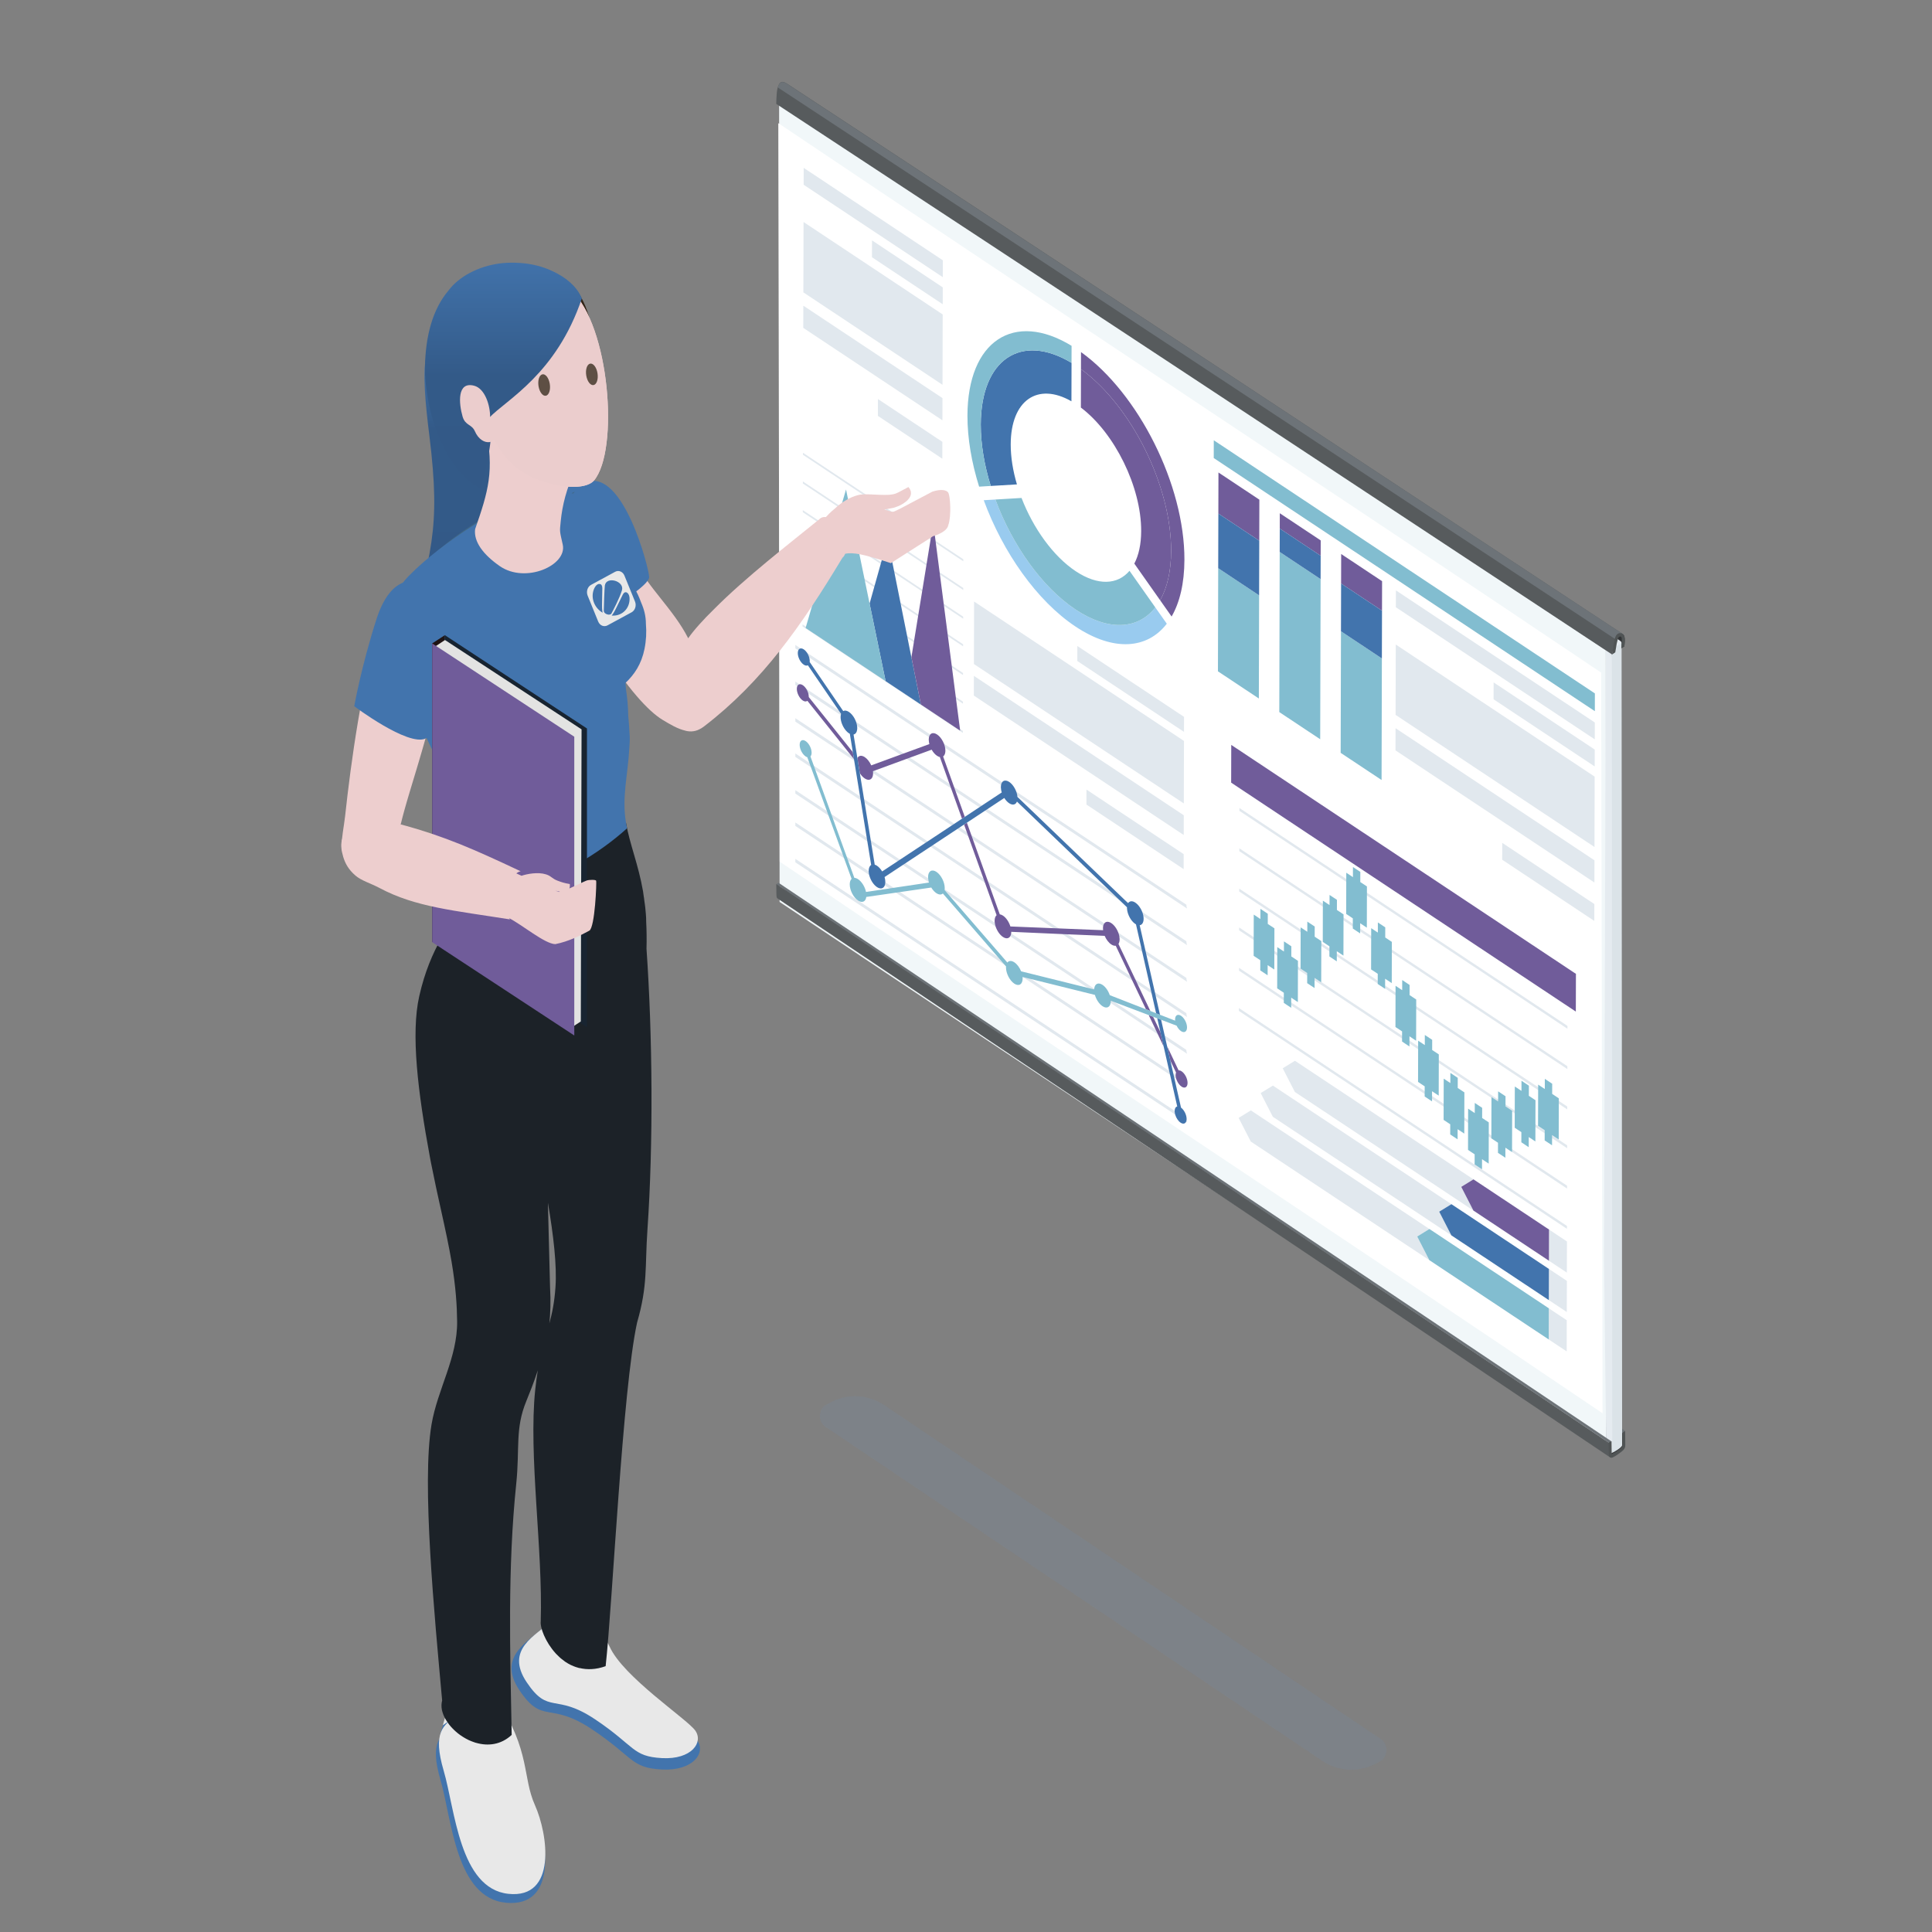 <svg width="200" height="200" viewBox="0 0 200 200" fill="none" xmlns="http://www.w3.org/2000/svg">
<rect x="0" y="0" width="200" height="200" fill="#808080" stroke="none"/>
<path fill-rule="evenodd" clip-rule="evenodd" d="M80.704 93.368L80.654 10.585C109.147 29.647 137.582 48.068 166.233 67.297L166.282 150.344C137.762 131.202 109.535 112.656 80.704 93.368Z" fill="#F1F7F9"/>
<path fill-rule="evenodd" clip-rule="evenodd" d="M166.844 150.785C166.997 150.72 167.213 150.589 167.414 150.441C167.593 150.309 167.762 150.16 167.869 150.026C167.937 149.941 167.977 149.877 168.003 149.8C168.028 149.722 168.034 149.646 168.033 149.535V149.534C168.028 149.051 168.09 148.641 168.13 148.168L167.246 147.765L166.586 148.243L166.654 150.46L166.844 150.785Z" fill="#333537"/>
<path fill-rule="evenodd" clip-rule="evenodd" d="M168.233 148.126L167.342 147.475L167.357 147.959L167.937 148.382L168.233 148.126Z" fill="#6D7378"/>
<path fill-rule="evenodd" clip-rule="evenodd" d="M168.155 66.903C168.176 66.597 168.261 66.058 168.11 65.781C168.027 65.63 167.901 65.554 167.764 65.541C167.672 65.531 167.569 65.549 167.476 65.607C167.395 65.656 167.323 65.733 167.27 65.845C167.199 65.993 167.131 66.236 167.066 66.558C167 66.88 166.936 67.286 166.873 67.758L167.834 67.117L168.155 66.903Z" fill="#333537"/>
<path fill-rule="evenodd" clip-rule="evenodd" d="M167.694 66.323C168.029 66.548 167.828 66.718 167.517 66.925C167.457 66.966 167.392 67.008 167.324 67.053C167.258 67.097 167.195 67.141 167.134 67.181C166.824 67.388 166.568 67.522 166.233 67.297C137.739 48.173 109.171 29.232 80.655 10.155C80.319 9.93 80.522 9.759 80.835 9.551C80.894 9.512 80.957 9.471 81.024 9.427C81.088 9.384 81.15 9.342 81.209 9.302C81.522 9.095 81.779 8.96 82.116 9.185C110.63 28.26 139.198 47.199 167.694 66.323Z" fill="#E5EBF0"/>
<path fill-rule="evenodd" clip-rule="evenodd" d="M166.852 67.347L167.075 73.078L166.969 150.188L166.901 150.394C166.804 150.439 166.702 150.466 166.596 150.46C166.484 150.453 166.38 150.409 166.283 150.344L166.047 130.313L166.233 67.297C166.444 67.438 166.632 67.447 166.852 67.347Z" fill="#E5EBF0"/>
<path fill-rule="evenodd" clip-rule="evenodd" d="M167.867 66.552L167.921 149.599C167.94 149.823 167.1 150.315 166.901 150.393L166.852 67.347C167.04 67.09 167.705 66.684 167.867 66.552Z" fill="#DBE3E8"/>
<path fill-rule="evenodd" clip-rule="evenodd" d="M81.503 8.68C81.185 8.47 80.838 8.31 80.615 8.779C80.4 9.192 80.38 9.934 80.358 10.754C109.231 29.7 138.012 48.716 166.874 67.745C167.151 66.837 167.079 65.578 168.001 65.703C167.945 65.6 167.86 65.533 167.775 65.496C167.716 65.441 167.255 65.136 167.185 65.105C138.606 46.3 110.17 27.483 81.503 8.68Z" fill="#575B5D"/>
<path fill-rule="evenodd" clip-rule="evenodd" d="M168 65.701C167.944 65.598 167.86 65.531 167.775 65.494C167.716 65.439 167.255 65.134 167.184 65.103C138.62 46.308 110.09 27.448 81.503 8.698C81.185 8.488 80.838 8.328 80.614 8.797C80.576 8.871 80.543 8.957 80.516 9.052C109.445 28.053 138.333 47.13 167.25 66.184C167.385 65.856 167.598 65.646 168 65.701Z" fill="#6D7378"/>
<path fill-rule="evenodd" clip-rule="evenodd" d="M168.154 66.903C168.175 66.597 168.26 66.058 168.109 65.781C168.026 65.63 167.9 65.554 167.763 65.541C167.671 65.531 167.568 65.549 167.475 65.607C167.394 65.656 167.322 65.733 167.269 65.845C167.198 65.993 167.13 66.236 167.065 66.558C166.999 66.88 166.935 67.286 166.872 67.758L167.212 67.531C167.262 67.186 167.312 66.885 167.361 66.638C167.421 66.346 167.479 66.133 167.535 66.014C167.598 65.882 167.778 65.835 167.851 65.969C167.938 66.128 167.859 66.739 167.849 66.892L167.833 67.117L168.154 66.903Z" fill="#505455"/>
<path fill-rule="evenodd" clip-rule="evenodd" d="M80.57 12.748L80.714 89.2C109.543 108.701 137.484 127.081 165.896 146.301L165.752 69.628C137.007 50.291 108.98 31.86 80.57 12.748Z" fill="white"/>
<path fill-rule="evenodd" clip-rule="evenodd" d="M166.681 149.441C138.443 130.449 110.143 111.574 81.882 92.627C81.382 92.293 80.856 91.849 80.357 91.515L80.594 91.386C109.341 110.663 138.081 129.94 166.827 149.215L166.681 149.441Z" fill="#6D7378"/>
<path fill-rule="evenodd" clip-rule="evenodd" d="M166.681 149.441C137.924 130.097 109.139 110.812 80.358 91.514L80.374 92.606C80.377 92.769 80.389 92.886 80.444 92.97L80.579 93.072C109.316 112.353 137.986 131.556 166.669 150.862L166.681 149.441Z" fill="#575B5D"/>
<path fill-rule="evenodd" clip-rule="evenodd" d="M166.521 149.333L166.538 150.434C166.54 150.598 166.552 150.715 166.608 150.8H166.607C166.685 150.916 166.791 150.938 166.961 150.865C167.113 150.799 167.33 150.669 167.53 150.521C167.71 150.389 167.978 150.199 168.085 150.064C168.153 149.979 168.193 149.915 168.218 149.838C168.244 149.76 168.25 149.684 168.249 149.573V149.572L168.233 148.123L167.938 148.366L167.944 149.576C167.945 149.642 167.943 149.683 167.933 149.712C167.923 149.743 167.9 149.776 167.861 149.826C167.773 149.937 167.526 150.107 167.367 150.225L166.864 150.529C166.846 150.541 166.844 150.526 166.844 150.508C166.844 150.488 166.842 150.454 166.842 150.428L166.826 149.213L166.521 149.333Z" fill="#505455"/>
<path fill-rule="evenodd" clip-rule="evenodd" d="M129.489 114.948L128.224 115.725L129.481 118.174L147.963 130.451L146.708 128.003L147.971 127.224L129.489 114.948ZM160.354 127.281L162.212 128.516L162.198 131.741L160.345 130.51L160.354 127.281ZM160.333 135.436L162.191 136.67L162.183 139.897L160.324 138.662L160.333 135.436ZM162.194 135.821L162.202 132.594L160.343 131.36L160.335 134.586C161.622 135.441 159.832 134.253 162.194 135.821ZM134.043 113.039L132.786 110.587L134.051 109.81L152.534 122.087L151.268 122.863L152.525 125.316L134.043 113.039ZM148.987 125.431L150.244 127.883L131.762 115.607L130.505 113.154L131.77 112.38L150.252 124.657L148.987 125.431Z" fill="#E1E8EE"/>
<path fill-rule="evenodd" clip-rule="evenodd" d="M83.077 64.635L83.076 64.846L99.677 75.873L99.677 75.661C94.144 71.986 88.611 68.31 83.077 64.635ZM83.122 46.869L83.121 47.08L99.722 58.107L99.722 57.896C94.189 54.221 88.655 50.545 83.122 46.869ZM83.114 49.84C88.648 53.515 94.181 57.191 99.715 60.867L99.715 61.078L83.114 50.051L83.114 49.84ZM83.107 52.81C88.64 56.486 94.174 60.162 99.707 63.837L99.707 64.048L83.106 53.022L83.107 52.81ZM83.099 55.67C88.633 59.346 94.167 63.021 99.7 66.697L99.7 66.908L83.099 55.881L83.099 55.67ZM83.092 58.644C88.625 62.319 94.159 65.995 99.692 69.671L99.692 69.882L83.091 58.855L83.092 58.644ZM83.084 61.609C88.618 65.284 94.151 68.96 99.685 72.635L99.684 72.846L83.084 61.82L83.084 61.609Z" fill="#E1E8EE"/>
<path fill-rule="evenodd" clip-rule="evenodd" d="M122.883 94.053C122.84 93.918 122.813 93.78 122.81 93.65L82.334 66.764L82.333 67.118L122.883 94.053ZM122.883 116.198L82.333 89.263L82.334 88.908L122.81 115.794C122.813 115.924 122.84 116.062 122.883 116.198ZM122.883 112.434L82.333 85.499L82.334 85.144L122.81 112.03C122.813 112.16 122.84 112.298 122.883 112.434ZM122.883 109.085L82.333 82.15L82.334 81.796L122.81 108.681C122.813 108.811 122.84 108.949 122.883 109.085ZM122.883 105.287L82.333 78.352L82.334 77.997L122.81 104.883C122.813 105.013 122.84 105.151 122.883 105.287ZM122.883 101.636L82.333 74.7L82.334 74.346L122.81 101.232C122.813 101.362 122.84 101.5 122.883 101.636ZM122.883 97.843L82.333 70.908L82.334 70.553L122.81 97.439C122.813 97.57 122.84 97.707 122.883 97.843Z" fill="#E1E8EE"/>
<path d="M122.32 110.902C122.206 110.826 122.1 110.795 122.008 110.803L120.818 108.301L121.157 109.796L121.742 111.026C121.715 111.097 121.7 111.183 121.7 111.283C121.7 111.36 121.708 111.44 121.724 111.521C121.745 111.63 121.779 111.74 121.825 111.847C121.937 112.112 122.115 112.354 122.316 112.488C122.658 112.715 122.935 112.542 122.936 112.104C122.938 111.666 122.662 111.129 122.32 110.902ZM83.106 70.93C82.767 70.704 82.487 70.873 82.486 71.311C82.485 71.749 82.762 72.29 83.103 72.516C83.293 72.642 83.463 72.645 83.578 72.547L88.4 78.578L88.283 77.859L83.781 72.23L83.724 72.158C83.725 72.15 83.725 72.142 83.725 72.133C83.725 72.065 83.719 71.995 83.706 71.923C83.638 71.535 83.395 71.122 83.106 70.93ZM89.523 78.38C89.194 78.161 88.908 78.207 88.762 78.458C88.759 78.462 88.757 78.466 88.755 78.471L89.009 80.034C89.151 80.263 89.327 80.459 89.518 80.585C89.946 80.87 90.302 80.706 90.37 80.226C90.378 80.173 90.382 80.116 90.382 80.055C90.382 80.029 90.381 80.003 90.38 79.977C90.378 79.93 90.373 79.882 90.367 79.835C92.393 79.092 94.419 78.35 96.445 77.607C96.595 77.87 96.789 78.098 97.002 78.239C97.104 78.306 97.201 78.349 97.292 78.368C98.055 80.496 98.82 82.624 99.583 84.752L99.875 84.559C99.128 82.476 98.379 80.391 97.632 78.308C97.732 78.237 97.805 78.117 97.841 77.951C97.857 77.879 97.866 77.798 97.866 77.708C97.868 77.099 97.483 76.35 97.007 76.034C96.531 75.717 96.145 75.955 96.143 76.564C96.143 76.653 96.151 76.745 96.167 76.838C96.177 76.9 96.19 76.963 96.207 77.026C94.201 77.76 92.196 78.496 90.191 79.231C90.034 78.878 89.793 78.559 89.523 78.38ZM100.092 85.163L99.8 85.356C100.923 88.485 102.045 91.612 103.168 94.741H103.167C103.041 94.849 102.964 95.046 102.963 95.317C102.963 95.36 102.965 95.404 102.968 95.448C102.977 95.543 102.993 95.64 103.016 95.738C103.137 96.239 103.452 96.746 103.822 96.992C104.192 97.238 104.508 97.149 104.631 96.811C104.655 96.745 104.672 96.669 104.68 96.584C104.683 96.554 104.685 96.522 104.686 96.49C104.686 96.48 104.686 96.471 104.686 96.462C107.91 96.609 111.13 96.749 114.354 96.879C114.511 97.247 114.759 97.582 115.038 97.768C115.208 97.88 115.366 97.922 115.5 97.902C116.543 100.095 117.586 102.288 118.629 104.481L119.085 104.659C117.984 102.345 116.884 100.03 115.783 97.716C115.858 97.602 115.902 97.44 115.903 97.237C115.903 97.22 115.902 97.203 115.902 97.186C115.899 97.096 115.888 97.002 115.87 96.909C115.767 96.379 115.436 95.822 115.044 95.562C114.651 95.301 114.319 95.417 114.214 95.809C114.196 95.878 114.184 95.957 114.181 96.043C114.18 96.059 114.18 96.076 114.18 96.092C114.18 96.158 114.184 96.226 114.193 96.294C110.994 96.165 107.795 96.036 104.596 95.907C104.456 95.452 104.165 95.01 103.828 94.786C103.711 94.709 103.599 94.665 103.497 94.651C102.362 91.488 101.227 88.325 100.092 85.163ZM120.122 106.839L119.369 105.255L118.915 105.083L119.58 106.481L119.76 106.86L120.461 108.333L120.122 106.839Z" fill="#705C9A"/>
<path fill-rule="evenodd" clip-rule="evenodd" d="M83.401 76.718C83.059 76.491 82.782 76.664 82.781 77.101C82.78 77.54 83.055 78.076 83.397 78.303C83.457 78.344 83.515 78.371 83.57 78.387C85.099 82.585 86.628 86.784 88.156 90.982C88.037 91.092 87.965 91.284 87.965 91.546C87.963 92.153 88.349 92.906 88.825 93.222C89.255 93.508 89.615 93.338 89.679 92.852C91.921 92.527 94.163 92.203 96.405 91.878L96.406 91.878C96.551 92.12 96.734 92.329 96.933 92.461C97.154 92.608 97.356 92.635 97.508 92.562C97.543 92.545 97.576 92.523 97.606 92.495L103.737 99.573L104.145 100.044C104.143 100.062 104.142 100.081 104.141 100.1C104.141 100.117 104.14 100.133 104.14 100.15C104.139 100.759 104.523 101.509 104.999 101.825C105.475 102.141 105.862 101.904 105.863 101.294C105.863 101.277 105.863 101.261 105.862 101.243C105.861 101.207 105.859 101.171 105.855 101.134L106.226 101.226L113.343 102.991C113.478 103.463 113.778 103.928 114.127 104.159C114.584 104.463 114.962 104.254 114.989 103.691C114.991 103.659 114.991 103.627 114.991 103.596C117.261 104.457 119.532 105.317 121.802 106.177C121.915 106.412 122.078 106.621 122.259 106.741C122.601 106.969 122.88 106.797 122.881 106.359C122.883 105.924 122.605 105.383 122.263 105.155C121.921 104.928 121.644 105.101 121.643 105.536C121.643 105.576 121.645 105.617 121.649 105.658C119.394 104.778 117.139 103.899 114.883 103.019C114.737 102.583 114.455 102.167 114.132 101.953C113.708 101.672 113.353 101.828 113.28 102.296C113.274 102.337 113.269 102.38 113.267 102.425L112.976 102.353L105.706 100.55C105.551 100.165 105.295 99.811 105.004 99.619C104.702 99.418 104.435 99.441 104.281 99.641L98.03 92.425L97.78 92.137C97.787 92.097 97.792 92.055 97.795 92.01C97.797 91.984 97.798 91.957 97.798 91.93C97.799 91.321 97.415 90.572 96.939 90.255C96.463 89.939 96.076 90.177 96.075 90.786C96.075 90.813 96.076 90.841 96.077 90.869C96.082 90.962 96.095 91.058 96.116 91.154C96.13 91.222 96.149 91.292 96.171 91.361C93.998 91.686 91.824 92.01 89.651 92.335C89.542 91.814 89.216 91.272 88.831 91.016C88.691 90.923 88.559 90.878 88.442 90.876C86.928 86.687 85.414 82.498 83.899 78.309C83.973 78.227 84.017 78.096 84.018 77.922C84.019 77.485 83.744 76.945 83.401 76.718Z" fill="#82BDD0"/>
<path d="M120.199 105.57L119.801 105.419L120.122 106.839C120.704 109.406 121.286 111.973 121.867 114.541C121.706 114.577 121.6 114.744 121.6 115.014C121.6 115.024 121.6 115.035 121.6 115.046C121.604 115.17 121.629 115.301 121.67 115.43C121.773 115.752 121.98 116.062 122.218 116.22C122.558 116.446 122.837 116.274 122.838 115.836C122.839 115.414 122.582 114.899 122.258 114.66C121.572 111.63 120.885 108.6 120.199 105.57ZM88.359 76.037L88.755 78.47C89.353 82.15 89.952 85.83 90.551 89.509C90.627 89.531 90.707 89.57 90.789 89.625C90.989 89.758 91.174 89.968 91.32 90.212C95.446 87.486 99.574 84.76 103.7 82.034C103.676 81.957 103.657 81.881 103.642 81.804C103.624 81.71 103.613 81.615 103.61 81.524C103.61 81.508 103.61 81.492 103.61 81.476C103.611 80.866 103.998 80.629 104.474 80.945C104.918 81.24 105.282 81.912 105.328 82.496C109.145 86.163 112.963 89.829 116.78 93.496C116.93 93.264 117.21 93.227 117.528 93.438C117.964 93.727 118.323 94.379 118.379 94.954C118.385 95.008 118.387 95.061 118.387 95.113C118.387 95.148 118.385 95.181 118.383 95.213C118.357 95.547 118.203 95.748 117.981 95.779C118.681 98.868 119.381 101.957 120.081 105.046L119.681 104.89C118.986 101.823 118.291 98.755 117.597 95.688C117.573 95.675 117.548 95.66 117.523 95.644C117.076 95.347 116.707 94.662 116.668 94.074C116.666 94.038 116.664 94.003 116.664 93.969C116.664 93.953 116.665 93.937 116.666 93.921L116.309 93.579L105.274 82.979C105.148 83.309 104.835 83.394 104.468 83.151C104.279 83.025 104.105 82.832 103.964 82.606C99.833 85.334 95.702 88.062 91.572 90.79C91.621 90.963 91.648 91.136 91.648 91.299C91.647 91.383 91.64 91.459 91.626 91.528C91.61 91.608 91.585 91.679 91.553 91.738C91.409 92.001 91.119 92.052 90.784 91.83C90.449 91.607 90.159 91.17 90.018 90.718C89.986 90.616 89.961 90.513 89.945 90.412C89.932 90.324 89.925 90.238 89.925 90.155C89.926 89.847 90.025 89.635 90.183 89.54C89.55 85.646 88.917 81.752 88.283 77.858L87.975 75.964C87.943 75.947 87.91 75.928 87.877 75.906C87.44 75.616 87.081 74.959 87.025 74.384C87.021 74.332 87.018 74.281 87.018 74.231C87.018 74.194 87.02 74.159 87.022 74.126C87.029 74.04 87.045 73.964 87.067 73.898L83.631 68.87C83.519 68.932 83.369 68.916 83.203 68.805C82.861 68.578 82.586 68.041 82.587 67.603C82.588 67.165 82.865 66.995 83.207 67.223C83.538 67.442 83.805 67.95 83.822 68.379C83.823 68.394 83.823 68.409 83.823 68.425C83.823 68.462 83.821 68.496 83.817 68.529L83.95 68.723L87.29 73.608C87.445 73.524 87.653 73.548 87.882 73.701C88.33 73.997 88.696 74.677 88.737 75.264C88.74 75.302 88.741 75.339 88.741 75.376C88.741 75.425 88.738 75.473 88.733 75.518C88.698 75.814 88.558 75.997 88.359 76.037Z" fill="#4274AD"/>
<path d="M91.893 55.803L91.874 55.869L91.221 58.197L91.171 58.378L90.544 60.612L90.493 60.792L90.019 62.483L91.678 70.509L88.383 68.32L93.724 71.868L95.329 72.934L94.347 68.04L93.952 66.068L93.903 65.824L93.263 62.632L93.213 62.385L92.6 59.327L92.55 59.08L91.911 55.894L91.893 55.803Z" fill="#4274AD"/>
<path fill-rule="evenodd" clip-rule="evenodd" d="M87.58 50.673L87.058 52.459L87.007 52.636L86.332 54.949L86.28 55.128L85.631 57.349L85.579 57.528L84.903 59.846L84.851 60.023L84.177 62.333L84.125 62.511L83.452 64.817L83.397 65.008L88.383 68.32L91.678 70.509L90.02 62.483L89.54 60.159L89.489 59.911L88.854 56.838L88.802 56.59L88.141 53.389L88.091 53.145L87.58 50.673Z" fill="#82BDD0"/>
<path d="M96.61 54.158L96.365 55.665L96.333 55.855L95.927 58.35L95.896 58.541L95.49 61.032L95.459 61.226L95.069 63.617L95.037 63.811L94.63 66.307L94.6 66.498L94.348 68.041L95.33 72.934L93.725 71.868L99.395 75.635L99.363 75.386L98.972 72.373L98.942 72.141L98.551 69.123L98.521 68.891L98.128 65.864L98.098 65.629L97.722 62.729L97.691 62.495L97.299 59.472L97.269 59.241L96.877 56.217L96.847 55.986L96.61 54.158Z" fill="#705C9A"/>
<path fill-rule="evenodd" clip-rule="evenodd" d="M97.549 47.486L97.554 45.739L90.884 41.308L90.879 43.055L97.549 47.486ZM97.602 26.945L83.198 17.377L83.193 19.124L97.597 28.691L97.602 26.945ZM90.271 24.885L97.594 29.749L97.59 31.496L90.266 26.631L90.271 24.885ZM97.569 39.835L83.165 30.267L83.183 22.983L97.587 32.551L97.569 39.835ZM97.559 43.51L83.155 33.942L83.161 31.644L97.565 41.212L97.559 43.51Z" fill="#E1E8EE"/>
<path fill-rule="evenodd" clip-rule="evenodd" d="M162.209 127.208L162.21 126.91L128.253 104.354L128.252 104.652L162.209 127.208ZM162.262 106.498L128.305 83.942L128.305 83.644L162.263 106.2L162.262 106.498ZM162.252 110.672L128.294 88.116L128.295 87.818L162.252 110.374L162.252 110.672ZM162.241 114.846L128.283 92.29L128.284 91.992L162.242 114.548L162.241 114.846ZM162.231 118.864L128.273 96.307L128.274 96.009L162.232 118.565L162.231 118.864ZM162.22 123.042L128.263 100.486L128.263 100.188L162.221 122.744L162.22 123.042Z" fill="#E1E8EE"/>
<path d="M111.902 38.211L111.892 42.19C115.392 44.834 118.146 50.408 118.134 54.972C118.131 56.349 117.876 57.486 117.424 58.343L120.097 62.138C120.819 60.865 121.23 59.145 121.235 57.032C121.253 50.276 117.116 42.003 111.902 38.211Z" fill="#705C9A"/>
<path fill-rule="evenodd" clip-rule="evenodd" d="M103.712 51.67L101.837 51.782C103.811 57.158 107.328 62.198 111.344 64.865C115.294 67.489 118.776 67.185 120.786 64.567L118.935 61.94L119.6 62.883C117.829 65.141 114.794 65.392 111.349 63.103C107.848 60.778 104.779 56.395 103.041 51.71L103.712 51.67Z" fill="#99CBEF"/>
<path fill-rule="evenodd" clip-rule="evenodd" d="M105.749 51.548L103.712 51.67L103.041 51.71C104.779 56.395 107.848 60.778 111.349 63.103C114.794 65.392 117.829 65.14 119.6 62.883L118.935 61.941L116.926 59.089C115.703 60.536 113.665 60.664 111.359 59.133C109.014 57.575 106.953 54.673 105.749 51.548Z" fill="#82BDD0"/>
<path d="M110.925 37.563C105.711 34.427 101.547 37.187 101.529 43.943C101.524 45.982 101.897 48.156 102.562 50.305L103.235 50.266L105.273 50.145C104.857 48.743 104.626 47.329 104.629 46.002C104.641 41.438 107.413 39.535 110.915 41.541L110.923 38.552L110.925 37.563Z" fill="#4274AD"/>
<path fill-rule="evenodd" clip-rule="evenodd" d="M110.929 35.798C104.953 32.156 100.17 35.295 100.15 43.027C100.145 45.38 100.58 47.895 101.358 50.378L103.235 50.266L102.561 50.305C101.896 48.156 101.524 45.982 101.529 43.943C101.546 37.187 105.71 34.427 110.925 37.563L110.922 38.552L110.929 35.798Z" fill="#82BDD0"/>
<path d="M111.906 36.447L111.901 38.212C117.116 42.003 121.252 50.276 121.235 57.033C121.23 59.146 120.819 60.865 120.097 62.138L121.284 63.822C122.126 62.367 122.605 60.385 122.611 57.947C122.631 50.215 117.881 40.743 111.906 36.447Z" fill="#705C9A"/>
<path fill-rule="evenodd" clip-rule="evenodd" d="M126.108 58.819L126.081 69.496L130.316 72.309L130.343 61.632L126.108 58.819ZM138.817 65.35L138.785 77.934L143.02 80.747L143.051 68.163L138.817 65.35ZM132.474 57.138L132.432 73.714L136.666 76.527L136.709 59.951L132.474 57.138Z" fill="#82BDD0"/>
<path d="M126.134 48.912L126.123 53.162L130.358 55.975L130.368 51.725L126.134 48.912ZM138.838 57.351L138.83 60.406L143.065 63.219L143.073 60.164L138.838 57.351ZM132.485 53.131L132.481 54.717L136.716 57.53L136.72 55.944L132.485 53.131Z" fill="#705C9A"/>
<path d="M127.459 77.113L127.449 81.018L163.129 104.718L163.14 100.813L127.459 77.113Z" fill="#705C9A"/>
<path d="M143.065 63.219L138.83 60.406L138.817 65.35L143.052 68.163L143.065 63.219ZM136.715 57.529L132.481 54.717L132.474 57.138L136.709 59.951L136.715 57.529ZM130.358 55.976L126.123 53.163L126.108 58.819L130.343 61.632L130.358 55.976Z" fill="#4274AD"/>
<path fill-rule="evenodd" clip-rule="evenodd" d="M165.042 95.333L165.046 93.587L155.511 87.253L155.507 89L165.042 95.333ZM165.094 74.792L144.504 61.115L144.499 62.862L165.09 76.539L165.094 74.792ZM154.619 70.643L165.087 77.596L165.082 79.343L154.614 72.39L154.619 70.643ZM165.061 87.682L144.471 74.005L144.489 66.721L165.079 80.398L165.061 87.682ZM165.052 91.357L144.462 77.68L144.468 75.382L165.058 89.059L165.052 91.357Z" fill="#E1E8EE"/>
<path fill-rule="evenodd" clip-rule="evenodd" d="M125.651 45.577L125.646 47.416L165.098 73.621L165.102 71.782L125.651 45.577Z" fill="#82BDD0"/>
<path fill-rule="evenodd" clip-rule="evenodd" d="M122.53 89.972L122.534 88.421L112.472 81.737L112.468 83.288L122.53 89.972ZM111.526 66.872L111.522 68.426L122.567 75.763L122.571 74.209L111.526 66.872ZM122.564 76.702L122.548 83.173L100.82 68.741L100.837 62.27L122.564 76.702ZM122.539 86.439L100.812 72.007L100.817 69.965L122.544 84.397L122.539 86.439Z" fill="#E1E8EE"/>
<path fill-rule="evenodd" clip-rule="evenodd" d="M147.971 127.224L146.708 128.002L147.963 130.45L160.325 138.662L160.333 135.435L147.971 127.224Z" fill="#82BDD0"/>
<path d="M150.252 124.656L148.987 125.431L150.244 127.883L160.335 134.586L160.343 131.36L150.252 124.656Z" fill="#4274AD"/>
<path d="M152.534 122.086L151.269 122.863L152.526 125.315L160.346 130.51L160.354 127.281L152.534 122.086Z" fill="#705C9A"/>
<path fill-rule="evenodd" clip-rule="evenodd" d="M159.92 111.682L159.918 112.735L159.229 112.278L159.229 112.547L159.228 112.845L159.218 116.544L159.907 117.001V117.022L159.906 117.32L159.904 118.054L160.667 118.56L160.669 117.826L160.669 117.528L160.669 117.507L161.358 117.964L161.367 114.266L161.368 113.967L161.369 113.698L160.68 113.241L160.683 112.188L159.92 111.682ZM135.334 95.404L135.332 96.457L134.644 95.999L134.643 96.216L134.642 96.514L134.633 100.234L134.633 100.265L135.321 100.722L135.32 100.989L135.318 101.775L136.083 102.283L136.084 101.497L136.085 101.23L136.771 101.686V101.654L136.781 97.935L136.782 97.637L136.782 97.42L136.096 96.965L136.099 95.912L135.334 95.404ZM132.915 97.451L132.912 98.501L132.224 98.044L132.222 98.632L132.221 98.931L132.213 102.313L132.901 102.77L132.9 103.269L132.899 103.567L132.898 103.82L133.663 104.328L133.663 104.074L133.664 103.776L133.665 103.278L134.354 103.735L134.362 100.353L134.363 100.055L134.364 99.466L133.676 99.009L133.679 97.959L132.915 97.451ZM130.476 95.136L129.788 94.679L129.782 97.011L129.781 97.31L129.777 98.945L130.465 99.403L130.463 100.455L131.225 100.962L131.228 99.909L131.916 100.366L131.92 98.731L131.921 98.432L131.927 96.1L131.239 95.643L131.241 94.591L130.479 94.084L130.476 95.136ZM137.635 92.643L137.632 93.693L136.944 93.236L136.943 93.563L136.942 93.861L136.933 97.504L137.621 97.961L137.621 98.194L137.62 98.492L137.619 99.011L138.383 99.519L138.384 99L138.385 98.701L138.386 98.469L139.072 98.925L139.081 95.282L139.082 94.984L139.083 94.657L138.397 94.201L138.399 93.151L137.635 92.643ZM140.057 89.752L140.055 90.802L139.366 90.344L139.365 90.991L139.364 91.289L139.356 94.61L140.044 95.068L140.042 95.622L140.042 95.92L140.041 96.12L140.803 96.627L140.804 96.427L140.805 96.128L140.806 95.574L141.494 96.031L141.503 92.71L141.503 92.411L141.505 91.765L140.817 91.308L140.82 90.258L140.057 89.752ZM142.637 95.49L142.635 96.54L141.946 96.083L141.944 96.885L141.943 97.183L141.935 100.352L142.624 100.809L142.622 101.516L142.621 101.814L142.62 101.859L143.385 102.367V102.322L143.386 102.024L143.388 101.317L144.074 101.772L144.082 98.604L144.083 98.306L144.085 97.504L143.399 97.048L143.401 95.998L142.637 95.49ZM145.157 101.453L145.154 102.503L144.468 102.047L144.466 102.741L144.465 103.039L144.457 106.316L145.143 106.771L145.142 107.214L145.141 107.513L145.141 107.821L145.905 108.329L145.906 108.02L145.907 107.722L145.908 107.279L146.596 107.737L146.604 104.46L146.605 104.162L146.607 103.468L145.919 103.011L145.921 101.961L145.157 101.453ZM147.498 107.138L147.495 108.188L146.807 107.731L146.805 108.319L146.805 108.617L146.796 111.999L147.484 112.457L147.483 112.955L147.482 113.253L147.482 113.507L148.244 114.013L148.245 113.76L148.245 113.462L148.246 112.963L148.935 113.42L148.943 110.038L148.944 109.74L148.945 109.152L148.257 108.695L148.26 107.644L147.498 107.138ZM150.142 111.067L150.139 112.117L149.453 111.661L149.446 114.26L149.446 114.558L149.442 115.93L150.128 116.386L150.126 117.436L150.89 117.944L150.893 116.893L151.581 117.351L151.585 115.979L151.585 115.681L151.592 113.082L150.904 112.625L150.906 111.575L150.142 111.067ZM152.669 114.175L152.666 115.225L151.98 114.769L151.977 115.941L151.976 116.239L151.969 119.038L152.656 119.494L152.653 120.544L153.417 121.051L153.42 120.001L154.108 120.459L154.115 117.659L154.116 117.362L154.119 116.19L153.431 115.733L153.433 114.683L152.669 114.175ZM155.085 113.819L155.084 114.024L154.396 113.567L154.396 113.66L154.386 117.54L154.385 117.836L155.073 118.293L155.07 119.343L155.835 119.851L155.838 118.803L156.526 119.258L156.527 118.963L156.537 115.082L156.537 114.99L155.849 114.533L155.849 114.327L155.851 113.483L155.087 112.975L155.085 113.819ZM157.505 111.88L157.502 112.93L156.814 112.473L156.807 114.963L156.807 115.261L156.803 116.742L157.492 117.199L157.489 118.249L158.253 118.757L158.256 117.706L158.942 118.163L158.946 116.682L158.947 116.384L158.953 113.894L158.267 113.438L158.27 112.388L157.505 111.88Z" fill="#82BDD0"/>
<path d="M44.184 36.599C43.673 38.437 44.068 42.016 44.453 45.143C45.666 54.985 44.599 57.109 42.033 67.346C42.033 67.346 53.99 54.503 54.178 54.309C54.367 54.114 53.937 48.787 53.937 48.787L48.564 42.707L44.184 36.599Z" fill="url(#paint0_linear)"/>
<path d="M98.152 50.983C97.952 50.7 97.361 50.618 96.519 50.895L93.177 52.66C92.317 53.071 92.548 53.055 91.655 52.777C91.617 52.766 91.585 52.756 91.548 52.745C91.752 52.705 92.029 52.665 92.511 52.562C92.577 52.546 92.665 52.517 92.765 52.477C93.264 52.328 94.452 51.705 94.289 50.895C94.287 50.881 94.285 50.866 94.281 50.851C94.272 50.816 94.259 50.781 94.244 50.745C94.237 50.727 94.234 50.709 94.225 50.691C94.224 50.692 94.223 50.694 94.222 50.695C94.178 50.604 94.124 50.511 94.042 50.416C93.462 50.709 93.12 50.933 92.752 51.08C91.909 51.415 90.212 51.081 89.118 51.197C88.884 51.221 87.694 51.444 86.405 52.664C86.218 52.811 86.028 52.981 85.826 53.179C85.716 53.287 85.605 53.405 85.494 53.53C85.316 53.506 85.147 53.528 85.003 53.612C84.972 53.632 84.899 53.706 84.867 53.73C84.735 53.993 84.678 54.28 84.668 54.573C84.186 55.231 83.713 55.935 83.278 56.513L83.84 58.308C83.757 58.375 83.686 58.436 83.598 58.505L84.268 59.66C84.874 59.188 85.327 58.794 85.712 58.459C86.032 58.181 86.3 57.95 86.558 57.765C86.815 57.869 87.051 57.87 87.227 57.725C87.349 57.624 87.428 57.483 87.487 57.328C88.332 57.142 89.5 57.406 92.008 58.227L92.223 58.297L96.591 55.507C97.556 55.218 98.113 54.77 98.161 54.373C98.165 54.362 98.168 54.356 98.173 54.344C98.5 53.408 98.375 51.3 98.152 50.983Z" fill="#EDCECE"/>
<path d="M86.819 57.685C86.781 57.674 86.743 57.658 86.706 57.644C86.621 57.613 86.539 57.577 86.46 57.533C86.422 57.513 86.385 57.494 86.349 57.471C86.262 57.417 86.178 57.356 86.098 57.29C86.077 57.272 86.054 57.258 86.033 57.239C85.935 57.153 85.843 57.058 85.755 56.956C85.589 56.763 85.445 56.545 85.32 56.313C85.322 56.311 85.325 56.309 85.327 56.307C84.821 55.372 84.779 54.341 84.93 53.802C84.953 53.733 84.978 53.664 85.01 53.602C85.008 53.603 85.006 53.605 85.004 53.606C85.005 53.605 85.005 53.603 85.006 53.602C81.718 56.266 77.141 59.809 73.929 63.048C72.785 64.168 71.847 65.201 71.237 66.079L71.228 66.047C69.741 63.118 66.989 60.691 65.989 58.419C64.875 55.887 64.165 53.554 63.109 51.992C62.481 51.064 61.761 50.068 60.719 49.913C60.349 49.774 59.949 49.736 59.516 49.818C59.051 49.907 55.334 52.499 54.769 52.615C60.158 64.781 65.478 72.651 68.605 74.528C68.758 74.619 68.918 74.715 69.081 74.81C69.129 74.838 69.176 74.865 69.225 74.893C69.377 74.981 69.532 75.065 69.69 75.147C69.722 75.164 69.753 75.182 69.786 75.198C69.964 75.288 70.144 75.369 70.324 75.442C70.371 75.46 70.416 75.475 70.462 75.492C70.609 75.546 70.755 75.59 70.9 75.625C70.932 75.632 70.964 75.647 70.996 75.653C71.044 75.666 71.094 75.677 71.143 75.685C71.7 75.778 72.251 75.683 72.906 75.18C78.924 70.559 82.992 64.745 87.196 57.758C87.066 57.749 86.941 57.721 86.819 57.685Z" fill="#EDCECE"/>
<path d="M56.305 168.444C54.899 169.852 51.359 171.375 53.773 174.976C56.188 178.577 56.866 176.079 61.249 178.995C65.631 181.91 65.275 183.013 68.527 183.178C71.78 183.344 73.118 181.418 72.159 180.132C71.201 178.846 64.315 174.333 62.854 171.057C61.394 167.781 56.305 168.444 56.305 168.444Z" fill="#4274AD"/>
<path d="M56.895 167.948C55.569 169.279 52.22 170.71 54.519 174.141C56.819 177.573 57.453 175.203 61.614 177.992C65.776 180.781 65.442 181.827 68.524 181.998C71.606 182.17 72.867 180.347 71.954 179.121C71.042 177.895 64.503 173.578 63.108 170.459C61.714 167.341 56.895 167.948 56.895 167.948Z" fill="#E8E8E8"/>
<path d="M47.161 178.429C45.567 179.558 44.437 180.302 45.605 184.287C46.774 188.273 47.164 196.5 52.406 196.974C57.647 197.449 56.739 190.737 55.377 187.736C54.016 184.734 55.013 182.224 51.367 176.684C47.721 171.143 45.566 179.557 45.566 179.557" fill="#4274AD"/>
<path d="M47.37 177.505C45.846 178.606 44.765 179.331 45.934 183.317C47.102 187.302 47.566 195.5 52.621 196.048C57.677 196.595 56.729 189.898 55.386 186.89C54.042 183.882 54.976 181.396 51.403 175.827C47.831 170.258 45.845 178.606 45.845 178.606" fill="#E8E8E8"/>
<path fill-rule="evenodd" clip-rule="evenodd" d="M54.587 142.689L51.388 144.013C48.28 155.206 49.296 165.348 50 179.768C50.757 179.691 51.795 179.856 52.354 179.21C52.37 172.915 52.256 167.368 52.457 161.648C52.562 158.693 52.84 155.691 53.078 152.516C53.477 147.193 52.816 148.416 54.587 142.689Z" fill="#333E4B"/>
<path fill-rule="evenodd" clip-rule="evenodd" d="M66.926 98.221C66.953 97.259 66.939 96.295 66.892 95.387C66.905 94.986 66.822 94.186 66.793 93.912C66.772 93.692 66.732 93.475 66.703 93.256C66.688 93.138 66.677 93.007 66.661 92.894L66.654 92.896C66.623 92.69 66.604 92.481 66.568 92.275C66.076 89.448 65.193 87.416 64.807 85.189C59.972 88.865 55.974 91.011 52.274 91.275C52.074 91.29 51.876 91.291 51.678 91.294C51.566 91.296 51.454 91.304 51.343 91.302C51.126 91.299 50.909 91.282 50.693 91.265C50.601 91.257 50.508 91.257 50.417 91.247C50.183 91.222 49.95 91.183 49.718 91.142C49.645 91.129 49.572 91.122 49.499 91.108C49.194 91.047 48.89 90.972 48.587 90.883C48.55 91.203 48.498 91.503 48.426 91.768C48.291 92.273 48.115 92.741 47.924 93.196C46.703 95.792 44.569 97.947 43.4 103.125C42.522 107.013 43.254 113.031 44.503 119.777C44.506 119.792 44.509 119.806 44.512 119.821C44.521 119.871 44.53 119.921 44.539 119.971C44.565 120.113 44.593 120.256 44.621 120.398C44.638 120.485 44.658 120.573 44.675 120.66C44.822 121.407 44.976 122.155 45.137 122.901C45.184 123.118 45.23 123.331 45.277 123.547C45.399 124.107 45.522 124.664 45.644 125.217C45.864 126.208 46.079 127.188 46.275 128.135C46.283 128.176 46.291 128.216 46.299 128.257C46.463 129.056 46.615 129.836 46.742 130.586C47.192 133.235 47.305 135.216 47.322 136.794C47.363 140.548 45.289 143.828 44.674 147.448C43.637 153.547 44.983 167.281 45.771 176.039C45.731 176.176 45.713 176.319 45.706 176.464C45.705 176.497 45.703 176.53 45.703 176.564C45.703 176.706 45.715 176.851 45.744 176.998C45.748 177.021 45.756 177.044 45.761 177.067C45.791 177.198 45.832 177.331 45.882 177.464C45.895 177.497 45.906 177.53 45.92 177.563C45.981 177.71 46.054 177.856 46.138 178C46.157 178.033 46.178 178.065 46.199 178.098C46.278 178.226 46.364 178.352 46.459 178.476C46.478 178.501 46.495 178.527 46.516 178.552C46.626 178.691 46.747 178.825 46.876 178.956C46.907 178.989 46.94 179.021 46.973 179.053C47.102 179.178 47.237 179.301 47.381 179.416C47.389 179.423 47.397 179.43 47.405 179.437C47.556 179.557 47.715 179.667 47.879 179.772C47.918 179.797 47.957 179.822 47.997 179.847C48.163 179.948 48.332 180.042 48.507 180.126C48.53 180.136 48.554 180.145 48.577 180.156C48.737 180.229 48.901 180.294 49.068 180.35C49.109 180.364 49.149 180.379 49.19 180.392C49.218 180.4 49.245 180.412 49.273 180.42C49.273 180.417 49.273 180.415 49.273 180.415C50.503 180.771 51.851 180.637 52.969 179.597C52.809 171.141 52.53 162.398 53.442 153.588C53.818 149.949 53.305 147.914 54.48 145.051C54.81 144.244 55.231 143.198 55.673 141.861C55.575 142.458 55.484 143.117 55.406 143.867C54.698 150.627 56.207 160.399 55.978 167.848C55.968 167.911 55.968 167.991 55.973 168.079C55.975 168.104 55.979 168.133 55.982 168.161C55.989 168.229 56.001 168.301 56.017 168.38C56.024 168.414 56.031 168.448 56.04 168.484C56.061 168.574 56.089 168.669 56.12 168.769C56.129 168.796 56.135 168.82 56.144 168.848C56.188 168.977 56.24 169.113 56.3 169.254C56.311 169.28 56.325 169.308 56.337 169.335C56.388 169.45 56.444 169.566 56.505 169.685C56.528 169.729 56.552 169.773 56.576 169.818C56.635 169.928 56.7 170.038 56.768 170.149C56.794 170.191 56.819 170.232 56.846 170.275C57.039 170.574 57.263 170.871 57.519 171.152C57.556 171.193 57.596 171.232 57.634 171.272C57.729 171.371 57.828 171.467 57.931 171.561C57.978 171.603 58.025 171.645 58.073 171.686C58.186 171.782 58.304 171.872 58.426 171.959C58.465 171.987 58.503 172.017 58.543 172.044C58.705 172.152 58.873 172.251 59.049 172.339C59.094 172.362 59.142 172.379 59.187 172.4C59.323 172.463 59.462 172.52 59.606 172.569C59.673 172.592 59.742 172.611 59.81 172.631C59.87 172.648 59.927 172.671 59.988 172.685C59.988 172.68 59.987 172.676 59.987 172.671C60.78 172.861 61.68 172.846 62.696 172.481C63.416 165.946 64.433 143.887 65.951 136.909C67.072 133.046 66.756 131.166 67.022 127.316C67.644 118.344 67.55 107.147 66.926 98.221ZM56.94 133.202L56.719 124.511C57.297 127.882 57.656 130.986 57.504 133.222C57.396 134.823 57.157 135.936 56.869 136.995C56.976 136.008 57.027 134.768 56.94 133.202Z" fill="#1C2228"/>
<path fill-rule="evenodd" clip-rule="evenodd" d="M61.831 55.294C58.648 58.827 51.019 63.201 47.236 65.32C46.145 65.931 43.521 73.087 42.497 71.432C35.708 60.462 49.278 53.711 56.442 50.241C59.311 48.851 60.959 49.619 61.877 51.133C62.572 52.278 63.144 53.838 61.831 55.294Z" fill="#416886"/>
<path fill-rule="evenodd" clip-rule="evenodd" d="M63.556 62.795C63.556 62.795 67.202 60.584 67.202 59.742C67.202 58.9 64.535 48.503 60.719 49.912C56.903 51.322 59.364 60.163 63.556 62.795Z" fill="#4274AD"/>
<path fill-rule="evenodd" clip-rule="evenodd" d="M66.865 64.594C66.863 63.784 66.685 63.093 66.37 62.375C66.169 61.815 65.917 61.273 65.61 60.755C64.405 58.723 63.706 57.263 63.106 55.644C62.763 53.331 62.417 51.825 62.034 51.745C61.918 51.706 61.807 51.674 61.693 51.638C61.629 51.414 61.563 51.192 61.502 50.967L60.926 51.414C60.311 51.252 59.724 51.133 59.166 51.06L59.325 50.977L61.058 50.171C60.072 49.372 58.604 49.194 56.442 50.241C51.794 52.493 45.945 55.929 42.341 59.594C39.891 62.086 39.868 65.235 40.925 68.208C41.062 68.723 41.226 69.248 41.4 69.775C41.441 69.898 41.482 70.022 41.525 70.146C41.888 71.199 42.308 72.263 42.761 73.316C42.813 73.44 42.866 73.563 42.92 73.686C43.382 74.744 43.864 75.783 44.339 76.78C44.404 76.917 44.467 77.049 44.532 77.185C44.748 77.637 44.961 78.081 45.167 78.51C45.379 78.95 45.578 79.37 45.771 79.78C45.825 79.893 45.876 80.004 45.928 80.114C46.128 80.543 46.319 80.957 46.487 81.343C48.018 84.851 48.835 88.747 48.564 91.04C48.798 91.226 49.05 91.382 49.317 91.513C49.411 91.559 49.516 91.586 49.613 91.625C49.794 91.699 49.973 91.776 50.166 91.828C50.289 91.861 50.423 91.875 50.551 91.9C50.732 91.935 50.909 91.975 51.099 91.994C51.24 92.008 51.389 92.005 51.535 92.01C51.723 92.016 51.909 92.028 52.104 92.021C52.127 92.02 52.148 92.024 52.171 92.022C52.171 92.02 52.171 92.018 52.171 92.018C52.586 91.998 53.015 91.944 53.454 91.868C53.454 91.872 53.454 91.875 53.453 91.879C53.616 91.851 53.783 91.813 53.95 91.776C57.673 90.979 62.017 88.375 64.911 85.746C64.875 85.565 64.84 85.38 64.806 85.188C64.346 82.526 65.011 80.195 65.15 77.409C65.198 76.819 65.213 76.297 65.165 75.863C65.156 75.616 65.143 75.365 65.122 75.109C65.094 74.765 65.063 74.417 65.035 74.072C65.024 73.168 64.939 72.264 64.804 71.363C64.785 71.141 64.765 70.921 64.745 70.7C65.672 69.833 66.404 68.737 66.716 67.192C66.895 66.305 66.939 65.436 66.865 64.594Z" fill="#4274AD"/>
<path fill-rule="evenodd" clip-rule="evenodd" d="M52.764 95.167L50.348 94.172L50.74 91.035C52.059 90.118 53.054 89.811 53.614 90.073C53.66 90.095 53.854 90.165 53.894 90.194C54.743 90.816 53.825 95.475 52.764 95.167Z" fill="#A0ACB6"/>
<path d="M45.387 71.018C45.411 70.881 45.432 70.746 45.453 70.611C45.488 70.386 45.52 70.164 45.548 69.945C45.565 69.811 45.581 69.678 45.596 69.546C45.62 69.327 45.639 69.111 45.656 68.898C45.666 68.779 45.677 68.658 45.684 68.54C45.699 68.304 45.707 68.075 45.713 67.849C45.715 67.761 45.721 67.672 45.722 67.586C45.725 67.277 45.722 66.975 45.71 66.683C45.708 66.639 45.704 66.599 45.702 66.555C45.689 66.309 45.672 66.069 45.649 65.837C45.64 65.747 45.627 65.661 45.617 65.573C45.595 65.393 45.572 65.217 45.543 65.046C45.528 64.952 45.51 64.859 45.492 64.768C45.462 64.609 45.429 64.456 45.392 64.306C45.372 64.219 45.35 64.133 45.328 64.049C45.287 63.899 45.242 63.755 45.195 63.615C45.171 63.543 45.149 63.469 45.124 63.4C45.065 63.238 45 63.085 44.933 62.937C44.915 62.899 44.9 62.856 44.882 62.819C44.794 62.636 44.7 62.465 44.601 62.306C44.578 62.27 44.553 62.239 44.529 62.203C44.451 62.086 44.37 61.973 44.285 61.87C44.246 61.823 44.206 61.781 44.165 61.736C44.117 61.684 44.071 61.625 44.021 61.577C44.021 61.581 44.02 61.585 44.019 61.589C43.789 61.365 43.539 61.19 43.272 61.064C43.272 61.061 43.273 61.057 43.274 61.054C43.189 61.013 43.104 60.979 43.016 60.949C41.283 60.367 39.891 63.03 39.225 65.115C37.49 70.558 36.332 78.863 35.726 84.481C35.63 85.366 35.308 87.025 35.359 87.738C35.367 87.847 35.388 87.958 35.417 88.068C35.421 88.084 35.424 88.1 35.428 88.115C35.458 88.221 35.497 88.325 35.544 88.429C35.552 88.447 35.56 88.466 35.569 88.484C35.619 88.588 35.675 88.69 35.74 88.79C35.748 88.803 35.757 88.815 35.766 88.828C35.836 88.932 35.912 89.034 35.996 89.132L35.996 89.132C36.081 89.23 36.173 89.322 36.27 89.41C36.282 89.421 36.294 89.433 36.306 89.444C36.401 89.528 36.501 89.606 36.606 89.679C36.621 89.69 36.637 89.701 36.653 89.712C36.76 89.784 36.871 89.85 36.986 89.909C36.996 89.914 37.007 89.919 37.017 89.924C37.137 89.984 37.261 90.037 37.388 90.079C37.388 90.079 37.389 90.08 37.39 90.08C37.515 90.122 37.644 90.153 37.773 90.175C37.789 90.178 37.804 90.181 37.82 90.184C37.946 90.204 38.073 90.213 38.2 90.213C38.218 90.213 38.235 90.212 38.252 90.211C38.382 90.208 38.513 90.195 38.643 90.168C38.651 90.166 38.66 90.163 38.668 90.161C38.802 90.132 38.934 90.09 39.066 90.033C39.069 90.032 39.073 90.031 39.077 90.029C39.206 89.973 39.332 89.899 39.457 89.814C39.473 89.803 39.489 89.793 39.505 89.781C39.626 89.695 39.744 89.594 39.858 89.478C39.874 89.462 39.89 89.445 39.906 89.429C40.022 89.306 40.135 89.17 40.244 89.014C40.25 89.005 40.255 88.995 40.261 88.987C40.37 88.828 40.473 88.651 40.571 88.456C40.576 88.447 40.581 88.441 40.585 88.432C40.585 88.432 40.584 88.432 40.584 88.432C40.835 87.925 41.05 87.299 41.21 86.526C41.344 85.877 41.498 85.239 41.668 84.59C41.683 84.535 41.698 84.479 41.713 84.424C41.753 84.273 41.794 84.122 41.836 83.97C41.858 83.887 41.882 83.804 41.905 83.721C41.941 83.591 41.979 83.459 42.017 83.326C42.042 83.237 42.068 83.147 42.094 83.057C42.131 82.929 42.169 82.799 42.208 82.668C42.237 82.569 42.266 82.47 42.296 82.37C42.331 82.252 42.367 82.132 42.403 82.011C42.439 81.891 42.474 81.772 42.511 81.65C42.533 81.575 42.557 81.498 42.58 81.422C42.766 80.805 42.963 80.156 43.172 79.459C43.189 79.402 43.206 79.342 43.224 79.284C43.285 79.078 43.347 78.869 43.411 78.654C43.442 78.55 43.473 78.443 43.504 78.336C43.557 78.156 43.611 77.973 43.665 77.786C43.7 77.665 43.736 77.541 43.772 77.417C43.824 77.236 43.876 77.052 43.93 76.865C43.968 76.731 44.006 76.596 44.045 76.458C44.098 76.267 44.153 76.07 44.208 75.872C44.246 75.733 44.284 75.596 44.323 75.454C44.384 75.233 44.445 75.005 44.507 74.776C44.541 74.649 44.575 74.525 44.609 74.395C44.706 74.031 44.804 73.658 44.904 73.271C45.004 72.883 45.093 72.503 45.174 72.128C45.2 72.005 45.222 71.886 45.246 71.765C45.297 71.512 45.345 71.263 45.387 71.018Z" fill="#EDCECE"/>
<path fill-rule="evenodd" clip-rule="evenodd" d="M44.508 60.479C43.032 59.934 40.498 59.322 38.949 64.163C37.399 69.005 36.67 73.11 36.67 73.11C36.67 73.11 42.213 77.278 44.044 76.457C45.875 75.636 49.065 62.163 44.508 60.479Z" fill="#4274AD"/>
<path fill-rule="evenodd" clip-rule="evenodd" d="M44.739 66.606L46.052 65.752V96.681L44.739 97.535V66.606Z" fill="#1F1414"/>
<path fill-rule="evenodd" clip-rule="evenodd" d="M46.052 65.752L60.763 75.412V106.341L46.052 96.681V65.752Z" fill="#182431"/>
<path fill-rule="evenodd" clip-rule="evenodd" d="M46.066 66.255L60.203 75.503L60.124 105.74L58.859 106.567L46.066 95.811L44.827 67.073L46.066 66.255Z" fill="#E3E3E2"/>
<path d="M44.739 66.606L59.45 76.265V107.194L44.739 97.535V66.606Z" fill="#705C9A"/>
<path d="M61.711 91.181L61.712 91.181C61.712 91.18 61.711 91.18 61.711 91.18L61.711 91.177L61.71 91.178C61.716 91.056 60.994 91.051 60.717 91.156C60.377 91.284 59.639 91.674 58.94 91.972C58.987 91.855 59.008 91.708 58.984 91.516C58.441 91.423 58.162 91.335 57.738 91.176C57.107 90.94 57.087 90.688 56.507 90.509C55.673 90.251 54.559 90.468 53.987 90.659C53.679 90.518 53.413 90.396 53.221 90.308L52.426 90.381C52.532 90.439 52.656 90.51 52.776 90.578C52.657 90.535 52.549 90.496 52.467 90.465L51.551 92.683L51.114 94.665C51.403 94.589 52.575 94.984 52.653 95.022C54.04 95.717 56.392 97.714 57.486 97.737C58.871 97.458 60.051 96.859 61.005 96.343C61.594 96.023 61.779 91.233 61.711 91.181ZM57.96 92.306C57.923 92.313 57.881 92.327 57.847 92.332C57.746 92.295 57.623 92.247 57.488 92.193C57.637 92.24 57.799 92.28 57.96 92.306Z" fill="#EDCECE"/>
<path d="M52.468 94.045C52.465 94.012 52.461 93.979 52.458 93.946C52.44 93.749 52.434 93.544 52.438 93.337C52.439 93.301 52.44 93.264 52.442 93.227C52.45 93.017 52.468 92.806 52.498 92.598C52.666 91.424 53.163 90.342 53.897 90.193C53.669 90.086 53.459 89.988 53.238 89.884L53.238 89.884C53.157 89.846 53.082 89.811 53.001 89.773C52.651 89.609 52.3 89.445 51.963 89.289C51.733 89.183 51.508 89.081 51.283 88.978C51.019 88.857 50.751 88.734 50.492 88.618C50.224 88.497 49.96 88.382 49.696 88.266C49.482 88.173 49.265 88.076 49.054 87.985C48.7 87.833 48.349 87.688 47.998 87.544C47.881 87.496 47.762 87.445 47.645 87.397C47.181 87.211 46.718 87.031 46.251 86.857C46.09 86.797 45.925 86.741 45.763 86.682C45.453 86.57 45.141 86.457 44.825 86.35C44.618 86.279 44.403 86.212 44.193 86.143C43.916 86.053 43.64 85.963 43.356 85.876C43.117 85.803 42.868 85.732 42.622 85.66C42.442 85.608 42.268 85.553 42.084 85.502C42.081 85.502 42.076 85.504 42.072 85.504C41.882 85.451 41.701 85.395 41.506 85.343C40.874 85.677 39.569 87.055 39.386 87.008C39.1 86.935 38.642 86.79 38.136 86.67C38.068 86.231 38.186 85.738 38.335 84.974C36.559 85.565 34.714 85.981 35.527 88.694C35.734 89.383 36.071 90.006 36.779 90.623C37.413 91.178 38.346 91.421 39.305 91.933C43.013 93.912 47.017 94.255 52.785 95.175C52.704 95.028 52.641 94.856 52.588 94.672C52.582 94.652 52.575 94.633 52.57 94.612C52.523 94.435 52.49 94.244 52.468 94.045Z" fill="#EDCECE"/>
<path d="M58.044 53.977C58.215 52.261 58.624 50.648 59.569 48.535L52.136 45.147L50.252 44.198C51.213 48.74 50.533 50.887 49.183 54.786C49.027 56.081 50.024 57.415 51.736 58.603C54.403 60.453 58.734 58.524 58.255 56.378C57.926 54.904 57.934 55.087 58.044 53.977Z" fill="#EDCECE"/>
<path fill-rule="evenodd" clip-rule="evenodd" d="M59.643 41.831L56.082 40.403V33.712L57.711 28.484C62.501 30.421 62.181 40.691 59.643 41.831Z" fill="#332417"/>
<path d="M53.422 28.02C51.14 27.47 49.225 29.126 47.859 31.153C46.295 33.47 45.55 37.081 46.563 39.926C46.991 41.125 47.95 42.048 49.938 42.934C51.773 47.353 53.381 49.327 57.698 50.219C59.67 50.626 61.025 50.3 61.495 49.738C64.104 46.62 63.132 33.709 59.121 30.06C55.111 26.411 53.422 28.02 53.422 28.02Z" fill="#EBCDCD"/>
<path fill-rule="evenodd" clip-rule="evenodd" d="M53.422 28.02C51.14 27.47 49.225 29.126 47.859 31.153C46.295 33.47 45.55 37.081 46.563 39.926C46.991 41.125 47.95 42.048 49.938 42.934C51.773 47.353 53.381 49.327 57.698 50.219C59.67 50.626 61.025 50.3 61.495 49.738C64.104 46.62 63.132 33.709 59.121 30.06C55.111 26.411 53.422 28.02 53.422 28.02Z" fill="#EBCDCD"/>
<path d="M60.236 30.881C60.215 30.841 60.188 30.805 60.166 30.765C60.167 30.762 60.169 30.759 60.17 30.757C59.675 29.643 58.594 28.714 57.219 28.081C56.183 27.581 55.015 27.295 53.816 27.22C53.662 27.208 53.507 27.203 53.352 27.198C53.34 27.198 53.328 27.197 53.317 27.197C52.774 27.183 52.226 27.205 51.681 27.279C49.527 27.573 47.519 28.615 46.429 30.07C44.784 32.01 44.026 34.806 43.992 38.131C43.983 38.982 44.07 39.919 44.236 40.886C44.667 43.82 45.768 46.48 47.2 48.338C47.322 48.505 47.448 48.663 47.576 48.816C47.579 48.821 47.582 48.825 47.586 48.828C48.226 49.594 48.929 50.195 49.687 50.53C49.687 50.529 49.687 50.529 49.687 50.529C49.706 50.538 49.724 50.552 49.743 50.561C49.859 50.285 50.174 49.051 50.431 47.793C50.545 47.288 50.628 46.84 50.681 46.42C50.784 45.75 50.836 45.19 50.78 44.935L50.76 44.665C50.749 44.224 50.719 43.754 50.677 43.212C52.422 41.381 57.596 38.73 60.236 30.881Z" fill="url(#paint1_linear)"/>
<path fill-rule="evenodd" clip-rule="evenodd" d="M50.736 43.182C50.752 41.996 50.217 40.227 49.083 39.929C47.296 39.459 47.493 41.76 47.887 43.123C48.158 44.06 48.837 43.906 49.154 44.633C49.53 45.499 50.175 45.846 50.691 45.766C51.738 45.606 50.925 43.883 50.736 43.182Z" fill="#EBCDCD"/>
<path d="M56.517 40.965C56.837 40.893 57.014 40.34 56.911 39.728C56.809 39.117 56.466 38.679 56.145 38.751C55.824 38.823 55.648 39.377 55.75 39.988C55.853 40.599 56.196 41.037 56.517 40.965Z" fill="#5E4F44"/>
<path d="M61.456 39.859C61.777 39.788 61.953 39.234 61.851 38.623C61.748 38.011 61.405 37.574 61.084 37.645C60.764 37.717 60.587 38.271 60.69 38.882C60.792 39.494 61.136 39.931 61.456 39.859Z" fill="#5E4F44"/>
<path d="M64.644 59.591C64.474 59.173 64.043 58.993 63.681 59.19L61.18 60.548C60.818 60.744 60.663 61.242 60.833 61.66L61.923 64.339C62.093 64.757 62.525 64.936 62.886 64.74L65.388 63.382C65.749 63.185 65.905 62.687 65.735 62.269L64.644 59.591ZM61.4 61.256C61.447 61.056 61.524 60.872 61.631 60.714C61.905 60.309 62.363 60.36 62.35 60.892C62.336 61.507 62.333 61.966 62.321 62.561C62.309 63.186 62.385 63.427 62.385 63.427C61.629 62.996 61.2 62.101 61.4 61.256ZM62.503 63.206C62.513 62.781 62.567 60.925 62.613 60.615C62.761 59.604 64.676 60.145 64.382 61.113C64.118 61.975 63.435 63.243 63.298 63.504C63.162 63.764 62.495 63.595 62.503 63.206ZM65.163 61.832C65.185 62.031 65.17 62.234 65.122 62.434C64.922 63.279 64.158 63.797 63.317 63.722C63.317 63.722 63.489 63.559 63.754 63.014C64.007 62.496 64.207 62.099 64.466 61.561C64.689 61.096 65.106 61.322 65.163 61.832Z" fill="#E8E8E8"/>
<path opacity="0.1" d="M85.537 145.408L86.034 145.149C87.819 144.221 89.881 144.345 91.572 145.482L142.978 180.05C143.76 180.576 143.701 181.902 142.876 182.331L142.378 182.59C140.594 183.518 138.532 183.394 136.841 182.257L85.435 147.689C84.653 147.163 84.712 145.837 85.537 145.408Z" fill="#778DAC"/>
<path opacity="0.1" d="M85.537 145.408L86.034 145.149C87.819 144.221 89.881 144.345 91.572 145.482L142.978 180.05C143.76 180.576 143.701 181.902 142.876 182.331L142.378 182.59C140.594 183.518 138.532 183.394 136.841 182.257L85.435 147.689C84.653 147.163 84.712 145.837 85.537 145.408Z" fill="#778DAC"/>
<defs>
<linearGradient id="paint0_linear" x1="48.13" y1="67.346" x2="48.13" y2="36.599" gradientUnits="userSpaceOnUse">
<stop offset="0.058" stop-color="#335987"/>
<stop offset="0.745" stop-color="#335A88"/>
<stop offset="1" stop-color="#4172AA"/>
</linearGradient>
<linearGradient id="paint1_linear" x1="52.114" y1="50.561" x2="52.114" y2="27.193" gradientUnits="userSpaceOnUse">
<stop offset="0.058" stop-color="#335987"/>
<stop offset="0.498" stop-color="#335A88"/>
<stop offset="1" stop-color="#4172AA"/>
</linearGradient>
</defs>
</svg>

